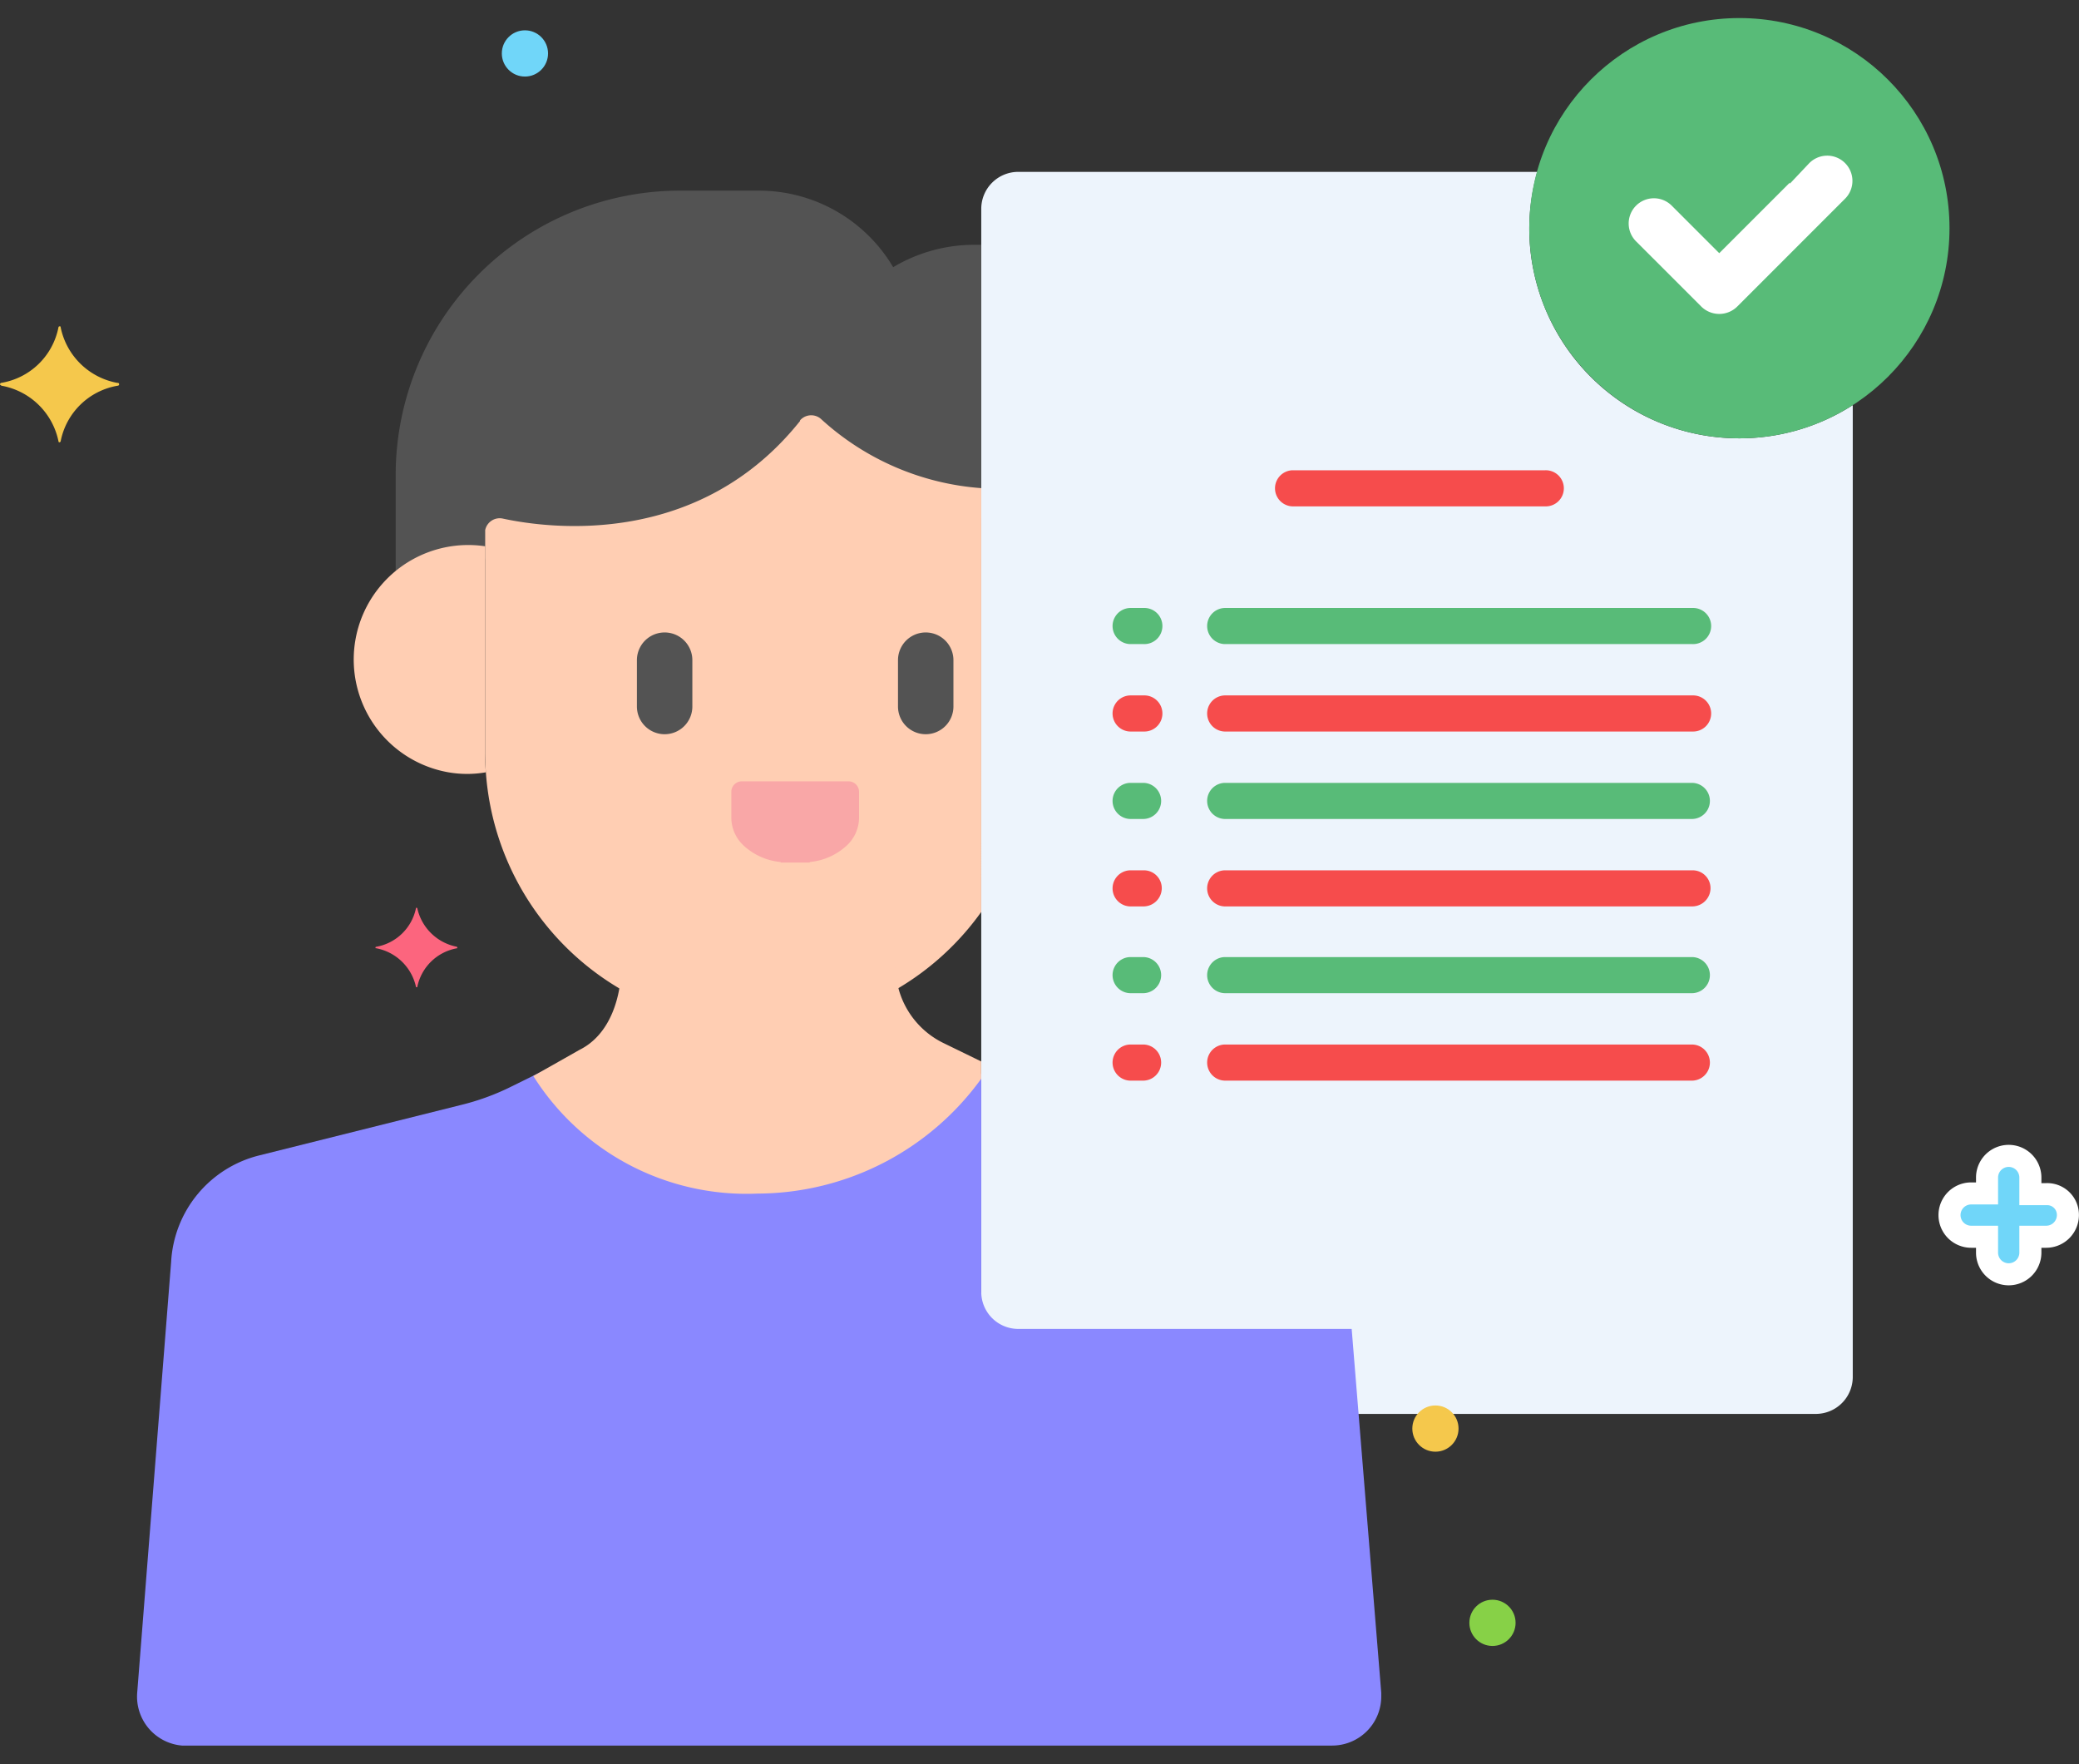 <svg xmlns="http://www.w3.org/2000/svg" width="94.276" height="80" viewBox="0 0 94.276 80">
  <rect x="0" y="0" width="94.276" height="80" fill="#333333" stroke="none"/>
  <g id="Group_162" data-name="Group 162" transform="translate(-50 -805.6)">
    <g id="kyc" transform="translate(50 805.6)">
      <path id="Path_127" data-name="Path 127" d="M153.779,35.882a9.516,9.516,0,0,1-9.528-9.528,9.621,9.621,0,0,1,.36-2.554H121.07a1.677,1.677,0,0,0-1.67,1.67V78.447a1.677,1.677,0,0,0,1.67,1.67h36.18a1.677,1.677,0,0,0,1.67-1.67V34.376a9.519,9.519,0,0,1-5.141,1.506Z" transform="translate(-74.903 -16.007)" fill="#edf4fc"/>
      <path id="Path_128" data-name="Path 128" d="M64.854,28.856h-.36a7.161,7.161,0,0,0-3.634,1.015,7.076,7.076,0,0,0-6.09-3.471H51.135A12.9,12.9,0,0,0,38.3,39.235v5.73a5.12,5.12,0,0,1,4.027-1.08V43.3a.657.657,0,0,1,.655-.655h.131c2.259.458,8.939,1.277,13.49-4.42a.674.674,0,0,1,.95-.1c.033,0,.033.033.065.033a12.167,12.167,0,0,0,7.236,3.111Z" transform="translate(-20.357 -17.756)" fill="#535353"/>
      <path id="Path_129" data-name="Path 129" d="M73.194,65.007A12.059,12.059,0,0,1,65.958,61.9a.672.672,0,0,0-.95,0c-.033.033-.033.033-.033.065-4.551,5.7-11.231,4.911-13.49,4.42a.671.671,0,0,0-.786.524V77.023a12.4,12.4,0,0,0,22.494,7.2Z" transform="translate(-28.697 -42.874)" fill="#ffceb3"/>
      <path id="Path_130" data-name="Path 130" d="M196.987,208.735h-.72v-.753a.982.982,0,1,0-1.965,0v.72h-.72a.982.982,0,1,0,0,1.964h.72v.72a.982.982,0,1,0,1.965,0v-.72h.72a.985.985,0,0,0,.982-.982A.938.938,0,0,0,196.987,208.735Z" transform="translate(-104.196 -154.589)" fill="#70d6f9" stroke="#fff" stroke-width="1"/>
      <ellipse id="Ellipse_4" data-name="Ellipse 4" cx="1.048" cy="1.048" rx="1.048" ry="1.048" transform="translate(22.756 1.375)" fill="#70d6f9"/>
      <ellipse id="Ellipse_5" data-name="Ellipse 5" cx="1.048" cy="1.048" rx="1.048" ry="1.048" transform="translate(64.044 63.727)" fill="#f5c84c"/>
      <ellipse id="Ellipse_6" data-name="Ellipse 6" cx="1.048" cy="1.048" rx="1.048" ry="1.048" transform="translate(66.631 72.535)" fill="#87d147"/>
      <path id="Path_131" data-name="Path 131" d="M33.337,21.626A3.213,3.213,0,0,1,30.75,19.1c0-.033-.033-.065-.065-.033a.032.032,0,0,0-.033.033,3.172,3.172,0,0,1-2.587,2.521.07.07,0,0,0-.065.065c0,.033.033.033.065.065a3.213,3.213,0,0,1,2.587,2.521c0,.033.033.065.065.033a.032.032,0,0,0,.033-.033,3.172,3.172,0,0,1,2.587-2.521.065.065,0,0,0,0-.131Z" transform="translate(-28 -4.262)" fill="#f5c84c"/>
      <path id="Path_132" data-name="Path 132" d="M39.2,133.768a2.28,2.28,0,0,1-1.8-1.735.032.032,0,0,0-.033-.033c-.033,0-.033,0-.033.033a2.238,2.238,0,0,1-1.8,1.735.032.032,0,0,0-.033.033c0,.033,0,.033.033.033a2.28,2.28,0,0,1,1.8,1.735.032.032,0,0,0,.033.033c.033,0,.033,0,.033-.033a2.238,2.238,0,0,1,1.8-1.735c.033,0,0-.033,0-.066Z" transform="translate(-18.474 -90.838)" fill="#fc657e"/>
      <path id="Path_133" data-name="Path 133" d="M38.321,89.059v-9.4a5.192,5.192,0,0,0-1.67,10.248,4.955,4.955,0,0,0,1.7,0A7.4,7.4,0,0,1,38.321,89.059Z" transform="translate(-16.318 -54.889)" fill="#ffceb3"/>
      <path id="Path_134" data-name="Path 134" d="M57.558,159.179H42.431a1.677,1.677,0,0,1-1.67-1.67v-9.888l-1.735-.851a4,4,0,0,1-2.226-3.6V141.4a12.268,12.268,0,0,1-12.246,0v1.768a4,4,0,0,1-2.226,3.6l-2.914,1.441a10.954,10.954,0,0,1-2.259.819l-9.168,2.292a5.271,5.271,0,0,0-3.962,4.813L2.485,175.681a2.229,2.229,0,0,0,2.03,2.39H56.674a2.229,2.229,0,0,0,2.226-2.226v-.164Z" transform="translate(3.736 -98.923)" fill="#8a88ff"/>
      <path id="Path_135" data-name="Path 135" d="M77.3,147.721l-1.746-.851a3.867,3.867,0,0,1-2.134-3.579l-.106-1.791a12.415,12.415,0,0,1-12.324,0v1.768c0,1.539-.516,3.238-1.9,3.925l-2.1,1.189a11.423,11.423,0,0,0,10.165,5.331A12.562,12.562,0,0,0,77.3,148.507Z" transform="translate(-32.806 -99.593)" fill="#ffceb3"/>
      <path id="Path_136" data-name="Path 136" d="M76.983,119.411a6.5,6.5,0,0,1-5.533-3.045.844.844,0,0,1,.262-1.146.815.815,0,0,1,1.146.262,4.892,4.892,0,0,0,8.284,0,.831.831,0,0,1,1.408.884A6.671,6.671,0,0,1,76.983,119.411Z" transform="translate(-42.571 -79.214)" fill="none"/>
      <path id="Path_137" data-name="Path 137" d="M35.825,89.116A6.008,6.008,0,0,1,35.792,77.1c.327,0,.655.033.982.065a.815.815,0,0,1,.688.819v9.4a6.853,6.853,0,0,0,.033.786.794.794,0,0,1-.688.851A5,5,0,0,1,35.825,89.116Zm0-10.379a4.355,4.355,0,0,0,0,8.709V78.737Z" transform="translate(-14.64 -53.199)" fill="none"/>
      <path id="Path_138" data-name="Path 138" d="M55.007,177.346H3.045A3.039,3.039,0,0,1,0,174.3v-.229l1.539-19.547a6.031,6.031,0,0,1,4.584-5.533l9.168-2.292a12.324,12.324,0,0,0,2.1-.753l2.914-1.441a3.109,3.109,0,0,0,1.768-2.849v-1.768a.811.811,0,0,1,.819-.819.778.778,0,0,1,.393.1,11.482,11.482,0,0,0,11.427,0,.808.808,0,0,1,1.113.295.872.872,0,0,1,.1.393v1.768a3.166,3.166,0,0,0,1.768,2.849l1.735.851a.785.785,0,0,1,.458.72v9.888a.845.845,0,0,0,.851.851H55.858a.821.821,0,0,1,.819.753l1.31,16.535a3.043,3.043,0,0,1-2.783,3.274h-.2ZM23.705,141.2v.426a4.8,4.8,0,0,1-2.685,4.322l-2.914,1.441a10.2,10.2,0,0,1-2.423.884l-9.168,2.292a4.364,4.364,0,0,0-3.34,4.06L1.637,174.2a1.416,1.416,0,0,0,1.277,1.506H55.007a1.4,1.4,0,0,0,1.408-1.408v-.1l-1.244-15.782H40.8a2.487,2.487,0,0,1-2.488-2.488v-9.364l-1.277-.622a4.782,4.782,0,0,1-2.685-4.322V141.2a13.361,13.361,0,0,1-10.641,0Z" transform="translate(5.402 -97.346)" fill="none"/>
      <path id="Path_139" data-name="Path 139" d="M65.415,152.887a13.144,13.144,0,0,1-11.165-6.156.844.844,0,0,1,.262-1.146.114.114,0,0,0,.065-.033l2.128-1.048a3.109,3.109,0,0,0,1.768-2.849v-1.768a.811.811,0,0,1,.819-.819.778.778,0,0,1,.393.1,11.482,11.482,0,0,0,11.427,0,.808.808,0,0,1,1.113.295.872.872,0,0,1,.1.393v1.768a3.166,3.166,0,0,0,1.768,2.849l1.735.851a.785.785,0,0,1,.458.72v.753a.974.974,0,0,1-.164.491A13.088,13.088,0,0,1,65.415,152.887Zm-9.266-6.319a11.558,11.558,0,0,0,18.532,0l-1.277-.622a4.782,4.782,0,0,1-2.685-4.322V141.2a13.018,13.018,0,0,1-10.608,0v.426a4.8,4.8,0,0,1-2.685,4.322Z" transform="translate(-31.003 -96.011)" fill="none"/>
      <circle id="Ellipse_9" data-name="Ellipse 9" cx="9.528" cy="9.528" r="9.528" transform="translate(69.348 0.819)" fill="#58bb78"/>
      <path id="Path_140" data-name="Path 140" d="M211,27.753l-2.914-2.914a1.644,1.644,0,1,1,2.292-2.357l.033.033,1.768,1.768,3.7-3.7a1.644,1.644,0,1,1,2.357,2.292l-.033.033-4.846,4.846A1.66,1.66,0,0,1,211,27.753Z" transform="translate(-134.216 -13.51)" fill="#fff" stroke="#58bb78" stroke-width="1"/>
      <path id="Path_141" data-name="Path 141" d="M203.147,20.693a10.347,10.347,0,1,1,10.347-10.347A10.347,10.347,0,0,1,203.147,20.693Zm0-19.056a8.709,8.709,0,1,0,8.709,8.709A8.706,8.706,0,0,0,203.147,1.637Z" transform="translate(-124.27)" fill="none"/>
      <path id="Path_142" data-name="Path 142" d="M210.493,27.381a2.453,2.453,0,0,1-1.735-.72l-2.914-2.914a2.455,2.455,0,0,1,3.405-3.536l.066.065,1.179,1.179,3.111-3.111a2.455,2.455,0,0,1,3.536,3.405l-.066.065-4.846,4.846A2.453,2.453,0,0,1,210.493,27.381Zm-.589-1.866a.789.789,0,0,0,.589.229.941.941,0,0,0,.589-.229l4.846-4.846a.791.791,0,0,0,0-1.146.853.853,0,0,0-1.146,0l-3.7,3.7a.791.791,0,0,1-1.146,0l-1.768-1.768a.853.853,0,0,0-1.146,0,.791.791,0,0,0,0,1.146Z" transform="translate(-132.534 -11.828)" fill="none"/>
      <path id="Path_143" data-name="Path 143" d="M155.569,79.221h-36.18a2.487,2.487,0,0,1-2.488-2.488V23.788a2.487,2.487,0,0,1,2.488-2.488H142.93a.811.811,0,0,1,.819.819.557.557,0,0,1-.033.229,8.718,8.718,0,0,0,13.1,9.659.844.844,0,0,1,1.146.262.72.72,0,0,1,.131.426V76.765A2.531,2.531,0,0,1,155.569,79.221Zm-36.18-56.284a.845.845,0,0,0-.851.851V76.765a.845.845,0,0,0,.851.851h36.18a.845.845,0,0,0,.851-.851v-42.7A10.333,10.333,0,0,1,142.7,28.994a10.145,10.145,0,0,1-.786-6.057Z" transform="translate(-73.222 -14.326)" fill="none"/>
      <path id="Path_144" data-name="Path 144" d="M36.619,44.1a.811.811,0,0,1-.819-.819v-5.73A13.687,13.687,0,0,1,49.454,23.9h3.634a7.955,7.955,0,0,1,6.352,3.209,7.928,7.928,0,0,1,3.765-.753.85.85,0,0,1,.786.819V39.551a.811.811,0,0,1-.819.819h-.1a12.966,12.966,0,0,1-7.6-3.209C50.73,43.021,43.789,42.268,41.5,41.81V42.2a.811.811,0,0,1-.819.819h-.131a4.884,4.884,0,0,0-.688-.065,4.291,4.291,0,0,0-2.718.95A.744.744,0,0,1,36.619,44.1ZM49.454,25.537A12.045,12.045,0,0,0,37.437,37.554v4.289a5.539,5.539,0,0,1,2.423-.491A1.458,1.458,0,0,1,41.6,40.206c2.456.458,8.546,1.08,12.7-4.158a1.471,1.471,0,0,1,2.1-.229.452.452,0,0,0,.131.1,10.683,10.683,0,0,0,5.861,2.718V28.026a5.809,5.809,0,0,0-2.75.884.808.808,0,0,1-1.113-.295,6.367,6.367,0,0,0-5.37-3.078Z" transform="translate(-18.676 -16.075)" fill="none"/>
      <path id="Path_145" data-name="Path 145" d="M61.428,88.652A13.233,13.233,0,0,1,48.2,75.424V65.405a1.4,1.4,0,0,1,.557-1.146A1.445,1.445,0,0,1,50,63.965c2.39.491,8.48,1.113,12.639-4.126a1.471,1.471,0,0,1,2.1-.229.452.452,0,0,0,.131.1,11.248,11.248,0,0,0,6.778,2.881.815.815,0,0,1,.72.819V82.661a.974.974,0,0,1-.164.491A13.521,13.521,0,0,1,61.428,88.652ZM49.837,65.6v9.79a11.6,11.6,0,0,0,20.89,6.941V64.063a12.6,12.6,0,0,1-6.876-3.111C59.07,66.813,52.129,66.06,49.837,65.6Z" transform="translate(-27.016 -41.228)" fill="none"/>
      <path id="Path_146" data-name="Path 146" d="M172.278,69.937h-11.46a.819.819,0,0,1,0-1.637h11.46a.819.819,0,1,1,0,1.637Z" transform="translate(-102.21 -46.977)" fill="#f64c4c"/>
      <path id="Path_147" data-name="Path 147" d="M172.636,89.937H151.419a.819.819,0,0,1,0-1.637h21.217a.819.819,0,1,1,0,1.637Z" transform="translate(-95.888 -60.733)" fill="#58bb78"/>
      <path id="Path_148" data-name="Path 148" d="M172.636,102.637H151.419a.819.819,0,0,1,0-1.637h21.217a.819.819,0,1,1,0,1.637Z" transform="translate(-95.888 -69.468)" fill="#f64c4c"/>
      <path id="Path_149" data-name="Path 149" d="M172.636,115.337H151.419a.819.819,0,0,1,0-1.637h21.217a.819.819,0,0,1,0,1.637Z" transform="translate(-95.888 -78.203)" fill="#58bb78"/>
      <path id="Path_150" data-name="Path 150" d="M172.636,128.037H151.419a.819.819,0,0,1,0-1.637h21.217a.811.811,0,0,1,.819.819A.832.832,0,0,1,172.636,128.037Z" transform="translate(-95.888 -86.938)" fill="#f64c4c"/>
      <path id="Path_151" data-name="Path 151" d="M172.636,140.637H151.419a.819.819,0,0,1,0-1.637h21.217a.819.819,0,0,1,0,1.637Z" transform="translate(-95.888 -95.604)" fill="#58bb78"/>
      <path id="Path_152" data-name="Path 152" d="M172.636,153.337H151.419a.819.819,0,0,1,0-1.637h21.217a.819.819,0,0,1,0,1.637Z" transform="translate(-95.888 -104.339)" fill="#f64c4c"/>
      <path id="Path_153" data-name="Path 153" d="M138.941,89.937h-.622a.819.819,0,0,1,0-1.637h.622a.819.819,0,1,1,0,1.637Z" transform="translate(-87.077 -60.733)" fill="#58bb78"/>
      <path id="Path_154" data-name="Path 154" d="M138.941,102.637h-.622a.819.819,0,0,1,0-1.637h.622a.819.819,0,1,1,0,1.637Z" transform="translate(-87.077 -69.468)" fill="#f64c4c"/>
      <path id="Path_155" data-name="Path 155" d="M138.941,115.337h-.622a.819.819,0,0,1,0-1.637h.622a.819.819,0,0,1,0,1.637Z" transform="translate(-87.077 -78.203)" fill="#58bb78"/>
      <path id="Path_156" data-name="Path 156" d="M138.941,128.037h-.622a.819.819,0,0,1,0-1.637h.622a.811.811,0,0,1,.819.819A.832.832,0,0,1,138.941,128.037Z" transform="translate(-87.077 -86.938)" fill="#f64c4c"/>
      <path id="Path_157" data-name="Path 157" d="M138.941,140.637h-.622a.819.819,0,0,1,0-1.637h.622a.819.819,0,0,1,0,1.637Z" transform="translate(-87.077 -95.604)" fill="#58bb78"/>
      <path id="Path_158" data-name="Path 158" d="M138.941,153.337h-.622a.819.819,0,0,1,0-1.637h.622a.819.819,0,0,1,0,1.637Z" transform="translate(-87.077 -104.339)" fill="#f64c4c"/>
      <path id="Path_159" data-name="Path 159" d="M31.319,223.743a.811.811,0,0,1-.819-.819V210.319a.819.819,0,1,1,1.637,0v12.606A.811.811,0,0,1,31.319,223.743Z" transform="translate(-15.111 -144.725)" fill="none"/>
      <path id="Path_160" data-name="Path 160" d="M143.319,223.743a.811.811,0,0,1-.819-.819V210.319a.819.819,0,1,1,1.637,0v12.606A.811.811,0,0,1,143.319,223.743Z" transform="translate(-90.44 -144.725)" fill="none"/>
    </g>
    <path id="Path_192" data-name="Path 192" d="M105.7,160.1h-3.079a.478.478,0,0,0-.477.477v1.193a1.738,1.738,0,0,0,.536,1.221,2.855,2.855,0,0,0,1.7.768v.024H105.7v-.024a2.861,2.861,0,0,0,1.7-.768,1.738,1.738,0,0,0,.536-1.221v-1.193a.478.478,0,0,0-.477-.477Zm0,0" transform="translate(-18.981 680.927)" fill="#f9a7a7"/>
    <path id="Path_193" data-name="Path 193" d="M85.461,135.109a1.257,1.257,0,0,1-1.258-1.257v-2.1a1.257,1.257,0,1,1,2.514,0v2.1A1.256,1.256,0,0,1,85.461,135.109Zm0,0" transform="translate(-5.321 703.782)" fill="#535353"/>
    <path id="Path_194" data-name="Path 194" d="M135.069,135.109a1.257,1.257,0,0,1-1.257-1.257v-2.1a1.257,1.257,0,1,1,2.514,0v2.1A1.257,1.257,0,0,1,135.069,135.109Zm0,0" transform="translate(-43.091 703.782)" fill="#535353"/>
  </g>
</svg>
